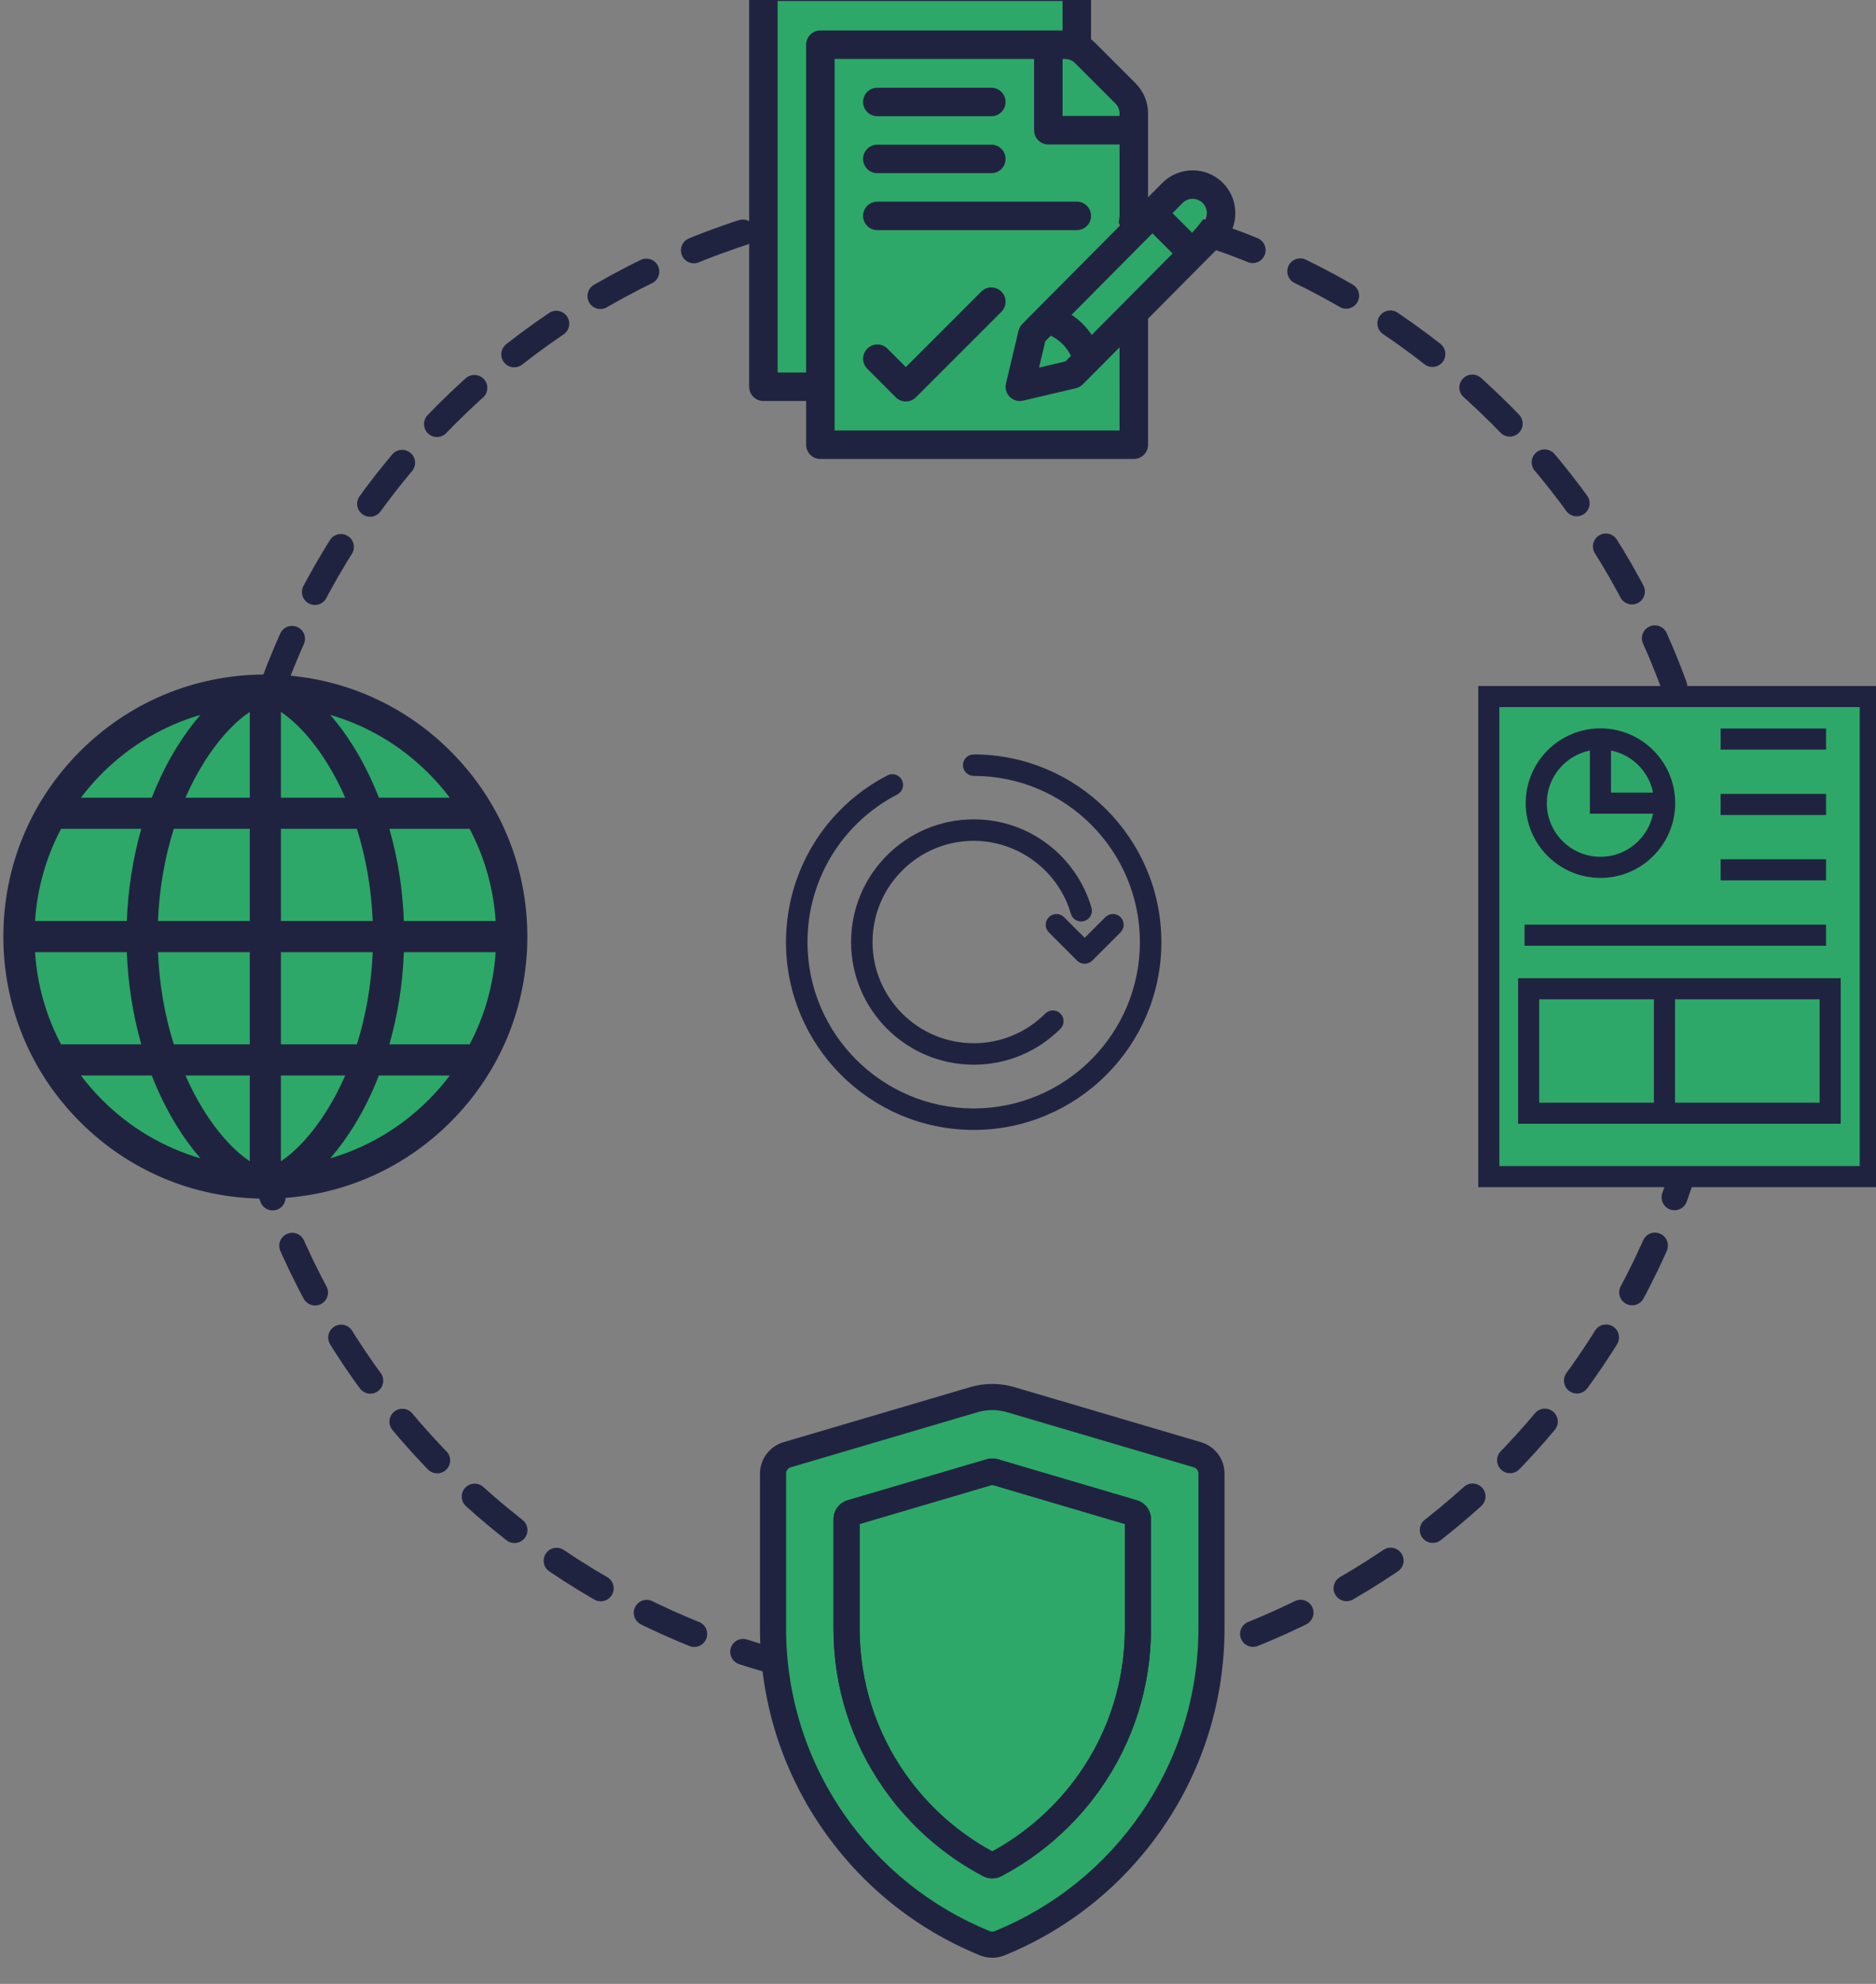 <?xml version="1.0" encoding="UTF-8"?>
<!-- Created with Inkscape (http://www.inkscape.org/) -->
<svg width="102.35mm" height="108.2mm" version="1.1" viewBox="0 0 102.35 108.2" xmlns="http://www.w3.org/2000/svg" xmlns:cc="http://creativecommons.org/ns#" xmlns:dc="http://purl.org/dc/elements/1.1/" xmlns:rdf="http://www.w3.org/1999/02/22-rdf-syntax-ns#">
 <rect x="0" y="0" width="102.35" height="108.2" fill="#808080" stroke="none"/>
 <defs>
  <clipPath id="clipPath4694">
   <path d="m0 8681.9h1280v-8681.9h-1280z"/>
  </clipPath>
  <clipPath id="clipPath2232">
   <path d="m0 8681.9h1280v-8681.9h-1280z"/>
  </clipPath>
 </defs>
 <g transform="translate(24.151 -268.79)">
  <g transform="matrix(.353 0 0 -.353 -27.985 2600.3)">
   <g clip-path="url(#clipPath4694)">
    <g transform="translate(293.83 4234.3)">
     <path d="M 0,0 -5.755,4.18 0,8.359" fill="none" stroke="#fff" stroke-linecap="round" stroke-linejoin="round" stroke-miterlimit="10" stroke-width="2"/>
    </g>
    <g transform="translate(992.38 4234)">
     <path d="M 0,0 5.755,4.18 0,8.359" fill="none" stroke="#fff" stroke-linecap="round" stroke-linejoin="round" stroke-miterlimit="10" stroke-width="2"/>
    </g>
    <g transform="translate(1118.9 4391.2)">
     <path d="m0 0v1.326c0 0.36-0.278 0.638-0.622 0.638s-0.622-0.278-0.622-0.638v-1.097c0-0.671 0.507-1.539 0.507-1.539l1.408-2.652c0.573-1.048 0.524-1.818 0.524-1.818v-1.457c0-0.802-0.655-1.457-1.473-1.457h-0.737c-0.786 0.033-1.408 0.671-1.425 1.457v1.179c0 0.376 0.181 0.557 0.328 0.639 0.098 0.032 0.573 0.245 0.868 0.376v-1.998c0-0.343 0.278-0.622 0.622-0.622s0.622 0.279 0.622 0.639v1.31c0 0.671-0.508 1.555-0.508 1.555l-1.408 2.636c-0.573 1.048-0.524 1.817-0.524 1.817v1.18c0 0.802 0.655 1.522 1.474 1.522h0.737c0.786-0.017 1.424-0.737 1.424-1.522v-0.443c0-0.376-0.18-0.556-0.327-0.638-0.098-0.049-0.557-0.262-0.868-0.393" fill="#fff"/>
    </g>
    <g transform="translate(1126.7 4393.3)">
     <path d="m0 0c-0.065-0.147-0.246-0.311-0.622-0.311h-0.917c-0.164 0-0.278-0.131-0.295-0.278v-10.02h-0.835c-0.278 0-0.327 0.163-0.327 0.245v10.053h-1.654v0.803c0 0.196 0.164 0.36 0.36 0.36h4.683z" fill="#fff"/>
    </g>
    <g transform="translate(1130.6 4383.6)">
     <path d="m0 0c0.344 0 0.622 0.278 0.622 0.638v8.351c0 0.36-0.278 0.638-0.622 0.638h-0.18c-0.344-0.016-0.622-0.294-0.622-0.638v-8.351c0-0.344 0.278-0.621 0.622-0.638zm0.393 10.659c0.786-0.033 1.425-0.672 1.425-1.457v-8.793c-0.017-0.785-0.639-1.408-1.425-1.44h-0.901c-0.802 0-1.457 0.655-1.473 1.44v8.793c0 0.802 0.655 1.457 1.473 1.457z" fill="#fff"/>
    </g>
    <g transform="translate(1138.9 4384)">
     <path d="m0 0c0-0.786-0.622-1.424-1.408-1.457h-0.721c-0.818 0-1.473 0.655-1.473 1.457v8.776c0 0.802 0.655 1.457 1.473 1.457h0.721c0.786-0.017 1.408-0.671 1.408-1.457v-1.752c0-0.377-0.164-0.557-0.311-0.622l-0.851-0.393v2.57c0 0.344-0.279 0.622-0.639 0.622-0.344 0-0.622-0.278-0.622-0.622v-8.367c0-0.359 0.278-0.638 0.622-0.638 0.36 0 0.639 0.279 0.639 0.638v1.54c0 0.376 0.163 0.557 0.311 0.638 0.098 0.049 0.556 0.246 0.851 0.377z" fill="#fff"/>
    </g>
    <g transform="translate(1144.9 4382.6)">
     <path d="m0 0-1.572 5.125v-5.125h-1.162v11.019c0 0.36 0.245 0.426 0.376 0.442h0.786v-4.175l1.441 4.142h1.228l-1.85-5.157 1.981-6.271z" fill="#fff"/>
    </g>
    <g transform="translate(1158 4382.6)">
     <path d="m0 0h-1.097l-0.802 5.812-0.786-5.812h-1.081l-1.424 11.461h0.9c0.279 0 0.344-0.164 0.361-0.246l0.785-6.27 0.574 3.962c0.065 0.671 0.262 0.917 1.015 0.917h0.147l0.769-4.879 0.754 6.287c0.016 0.081 0.098 0.229 0.344 0.229h0.933z" fill="#fff"/>
    </g>
    <g transform="translate(1162.1 4394.1)">
     <path d="m0 0c0.344 0 0.475-0.262 0.475-0.458v-11.003h-0.835c-0.279 0-0.328 0.164-0.344 0.246v11.215z" fill="#fff"/>
    </g>
    <g transform="translate(1167.6 4391.2)">
     <path d="m0 0v1.326c0 0.36-0.278 0.638-0.622 0.638s-0.622-0.278-0.622-0.638v-1.097c0-0.671 0.507-1.539 0.507-1.539l1.408-2.652c0.573-1.048 0.524-1.818 0.524-1.818v-1.457c0-0.802-0.655-1.457-1.473-1.457h-0.737c-0.786 0.033-1.408 0.671-1.425 1.457v1.179c0 0.376 0.181 0.557 0.328 0.639 0.098 0.032 0.573 0.245 0.868 0.376v-1.998c0-0.343 0.278-0.622 0.622-0.622s0.622 0.279 0.622 0.639v1.31c0 0.671-0.507 1.555-0.507 1.555l-1.409 2.636c-0.573 1.048-0.524 1.817-0.524 1.817v1.18c0 0.802 0.655 1.522 1.474 1.522h0.737c0.786-0.017 1.424-0.737 1.424-1.522v-0.443c0-0.376-0.18-0.556-0.327-0.638-0.098-0.049-0.557-0.262-0.868-0.393" fill="#fff"/>
    </g>
    <g transform="translate(1174.7 4383.8)">
     <path d="m0 0c-0.131-0.295-0.327-0.753-0.376-0.852-0.082-0.147-0.263-0.311-0.639-0.311h-2.62v11.134c0.016 0.18 0.164 0.327 0.36 0.327h3.062l-0.393-0.851c-0.065-0.147-0.245-0.327-0.622-0.327h-0.95c-0.163 0-0.278-0.115-0.278-0.279v-3.405h1.768c-0.131-0.295-0.327-0.769-0.376-0.868-0.082-0.148-0.246-0.311-0.622-0.311h-0.492c-0.147 0-0.278-0.131-0.278-0.278v-3.979z" fill="#fff"/>
    </g>
    <g transform="translate(1150 4396.8)">
     <path d="m0 0s0.918 0.097 0.918-1.16v-15.752h-1.208c-0.29 0-0.532 0.242-0.532 0.532v14.278c0 0.193-0.048 0.362-0.313 0.411-0.339 0.072-0.532 0.266-0.604 0.435-0.073 0.145-0.194 0.821-0.387 1.256z" fill="#fff"/>
    </g>
    <g transform="translate(405.1 8643.1)">
     <path d="m0 0h1.1l1.473-5.401 1.431 5.401h1.077l-2.034-6.963h-0.892c-0.52 1.584-1.055 3.413-1.605 5.488-0.55-2.075-1.086-3.904-1.607-5.488h-0.89l-2.035 6.963h1.078l1.429-5.401z" fill="#004f53"/>
    </g>
    <g transform="translate(413.17 8636.1)">
     <path d="m0 0h-1.012v6.963h1.012v-2.926h3.355v2.926h1.023v-6.963h-1.023v3.189h-3.355z" fill="#004f53"/>
    </g>
    <g transform="translate(419.52 8643.1)">
     <path d="m0 0h1.089l1.782-3.388 1.771 3.388h1.089l-2.354-4.225v-2.738h-1.012v2.738z" fill="#004f53"/>
    </g>
    <g transform="translate(431.81 8639.3)">
     <path d="m0 0c-0.154-0.125-0.285-0.305-0.391-0.539-0.106-0.235-0.16-0.455-0.16-0.66 0-0.374 0.107-0.675 0.32-0.903 0.212-0.227 0.491-0.34 0.835-0.34 0.448 0 0.792 0.157 1.035 0.472zm2.243 0.418h0.99v-0.43c0-0.836-0.154-1.488-0.462-1.958l1.1-1.231h-1.133l-0.483 0.527c-0.411-0.439-0.98-0.659-1.705-0.659-0.683 0-1.225 0.216-1.628 0.648-0.338 0.36-0.506 0.796-0.506 1.31 0 0.374 0.099 0.74 0.297 1.1 0.197 0.359 0.458 0.645 0.78 0.858l-0.132 0.143c-0.506 0.557-0.758 1.074-0.758 1.55 0 0.485 0.163 0.873 0.489 1.166s0.758 0.441 1.293 0.441c0.498 0 1.026-0.192 1.584-0.572l-0.43-0.605c-0.381 0.205-0.769 0.308-1.165 0.308-0.565 0-0.848-0.236-0.848-0.704 0-0.345 0.232-0.789 0.694-1.331l1.881-2.189c0.094 0.19 0.142 0.531 0.142 1.023z" fill="#004f53"/>
    </g>
    <g transform="translate(441.95 8636.1)">
     <path d="m0 0h-1.012v6.963h1.012v-2.926h3.355v2.926h1.023v-6.963h-1.023v3.189h-3.355z" fill="#004f53"/>
    </g>
    <g transform="translate(451.73 8636.9)">
     <path d="m0 0c0.683 0 1.195 0.282 1.54 0.847 0.286 0.469 0.43 1.085 0.43 1.847 0 0.888-0.188 1.581-0.562 2.079-0.345 0.462-0.813 0.694-1.408 0.694-0.675 0-1.187-0.297-1.54-0.891-0.285-0.484-0.429-1.111-0.429-1.882 0-0.88 0.188-1.557 0.562-2.034 0.344-0.44 0.813-0.66 1.407-0.66m0-0.88c-1.033 0-1.829 0.406-2.387 1.221-0.44 0.645-0.66 1.43-0.66 2.353 0 1.086 0.29 1.973 0.869 2.662 0.55 0.661 1.277 0.991 2.178 0.991 1.027 0 1.822-0.422 2.388-1.265 0.439-0.66 0.659-1.456 0.659-2.388 0-1.077-0.289-1.95-0.868-2.617-0.551-0.639-1.277-0.957-2.179-0.957" fill="#004f53"/>
    </g>
    <g transform="translate(460.24 8643.1)">
     <path d="m0 0h1.1l1.473-5.401 1.431 5.401h1.077l-2.034-6.963h-0.892c-0.52 1.584-1.055 3.413-1.605 5.488-0.55-2.075-1.086-3.904-1.607-5.488h-0.89l-2.035 6.963h1.078l1.429-5.401z" fill="#004f53"/>
    </g>
    <g transform="translate(470.89 8636.6)">
     <path d="m0 0c0 0.153 0.057 0.287 0.17 0.401 0.114 0.114 0.248 0.17 0.402 0.17 0.176 0 0.324-0.054 0.446-0.165 0.121-0.109 0.181-0.245 0.181-0.406 0-0.418-0.209-0.627-0.627-0.627-0.169 0-0.306 0.059-0.413 0.176-0.106 0.117-0.159 0.267-0.159 0.451m1.045 1.045h-0.946v1.045c0 0.301 0.042 0.526 0.127 0.677 0.084 0.149 0.28 0.345 0.587 0.587 0.602 0.485 0.903 0.972 0.903 1.463 0 0.301-0.096 0.541-0.286 0.721-0.191 0.18-0.448 0.27-0.77 0.27-0.308 0-0.66-0.118-1.056-0.352l-0.341 0.55c0.535 0.395 1.096 0.594 1.682 0.594 0.507 0 0.919-0.159 1.239-0.473 0.318-0.315 0.478-0.723 0.478-1.222 0-0.711-0.286-1.304-0.858-1.781-0.022-0.016-0.055-0.041-0.099-0.077l-0.066-0.067c-0.264-0.212-0.429-0.377-0.495-0.495-0.066-0.117-0.099-0.307-0.099-0.571z" fill="#004f53"/>
    </g>
    <g transform="translate(520.74 8642.3)">
     <path d="m0 0v-2.574c0.295-0.052 0.568-0.077 0.826-0.077 0.924 0 1.385 0.468 1.385 1.408 0 0.88-0.465 1.319-1.397 1.319-0.337 0-0.609-0.025-0.814-0.076m-1.021-6.204v6.952c0.644 0.095 1.238 0.143 1.781 0.143 1.687 0 2.529-0.711 2.529-2.134 0-0.924-0.381-1.577-1.143-1.958l1.385-3.003h-1.033l-1.254 2.75c-0.096-0.015-0.234-0.023-0.418-0.023-0.258 0-0.531 0.026-0.826 0.078v-2.805z" fill="#004f53"/>
    </g>
    <g transform="translate(528.97 8636.9)">
     <path d="m0 0c0.682 0 1.195 0.282 1.539 0.847 0.287 0.469 0.43 1.085 0.43 1.847 0 0.888-0.188 1.581-0.561 2.079-0.346 0.462-0.814 0.694-1.408 0.694-0.676 0-1.187-0.297-1.541-0.891-0.285-0.484-0.428-1.111-0.428-1.882 0-0.88 0.188-1.557 0.561-2.034 0.344-0.44 0.814-0.66 1.408-0.66m0-0.88c-1.033 0-1.83 0.406-2.387 1.221-0.441 0.645-0.66 1.43-0.66 2.353 0 1.086 0.289 1.973 0.869 2.662 0.549 0.661 1.276 0.991 2.178 0.991 1.027 0 1.822-0.422 2.387-1.265 0.439-0.66 0.66-1.456 0.66-2.388 0-1.077-0.289-1.95-0.869-2.617-0.551-0.639-1.276-0.957-2.178-0.957" fill="#004f53"/>
    </g>
    <g transform="translate(536.39 8641.8)">
     <path d="m0 0-1.133-3.311h2.266zm-0.484 1.232h0.968l2.52-6.962h-1.045l-0.529 1.572h-2.848l-0.539-1.572h-1.045z" fill="#004f53"/>
    </g>
    <g transform="translate(542.39 8636.9)">
     <path d="m0 0c0.234-0.052 0.498-0.077 0.791-0.077 0.83 0 1.457 0.264 1.881 0.792 0.389 0.484 0.584 1.162 0.584 2.035 0 0.938-0.272 1.657-0.815 2.156-0.439 0.41-1 0.615-1.681 0.615-0.301 0-0.555-0.025-0.76-0.076zm-1.023 6.193c0.55 0.095 1.132 0.143 1.75 0.143 1.209 0 2.136-0.363 2.783-1.089 0.549-0.616 0.824-1.434 0.824-2.453 0-1.239-0.346-2.182-1.033-2.827-0.61-0.572-1.446-0.858-2.51-0.858-0.66 0-1.264 0.048-1.814 0.143z" fill="#004f53"/>
    </g>
    <g transform="translate(550.09 8641.8)">
     <path d="m0 0v-5.73h-1.012v6.962h1.299c0.565-1.173 1.158-2.779 1.781-4.818 0.139-0.454 0.246-0.803 0.319-1.045 0.066 0.213 0.14 0.447 0.22 0.704 0.69 2.2 1.321 3.92 1.893 5.159h1.309v-6.962h-1.024v5.752c-0.285-1.019-0.945-2.937-1.98-5.752h-0.813c-0.33 0.769-0.707 1.765-1.129 2.986s-0.709 2.136-0.863 2.744" fill="#004f53"/>
    </g>
    <g transform="translate(560.88 8641.8)">
     <path d="m0 0-1.133-3.311h2.266zm-0.484 1.232h0.968l2.52-6.962h-1.045l-0.529 1.572h-2.848l-0.539-1.572h-1.045z" fill="#004f53"/>
    </g>
    <g transform="translate(566.89 8642.3)">
     <path d="m0 0v-2.574c0.295-0.052 0.598-0.077 0.914-0.077 0.865 0 1.297 0.468 1.297 1.408 0 0.88-0.465 1.319-1.397 1.319-0.337 0-0.609-0.025-0.814-0.076m-1.021-6.204v6.952c0.644 0.095 1.238 0.143 1.781 0.143 1.687 0 2.529-0.711 2.529-2.134 0-0.771-0.256-1.354-0.769-1.749-0.418-0.323-0.954-0.485-1.606-0.485-0.316 0-0.619 0.026-0.914 0.078v-2.805z" fill="#004f53"/>
    </g>
    <g transform="translate(640.64 8642.2)">
     <path d="m0 0h-2.09v0.847h5.367v-0.847h-2.254v-6.116h-1.023z" fill="#004f53"/>
    </g>
    <g transform="translate(645.92 8643.1)">
     <path d="m0 0h4.246v-0.847h-3.225v-2.079h2.708v-0.847h-2.708v-2.343h3.368v-0.847h-4.389z" fill="#004f53"/>
    </g>
    <g transform="translate(654.78 8641.8)">
     <path d="m0 0-1.133-3.311h2.266zm-0.484 1.232h0.968l2.518-6.962h-1.045l-0.527 1.572h-2.85l-0.539-1.572h-1.045z" fill="#004f53"/>
    </g>
    <g transform="translate(660.78 8641.8)">
     <path d="m0 0v-5.73h-1.012v6.962h1.299c0.565-1.173 1.158-2.779 1.781-4.818 0.139-0.454 0.246-0.803 0.319-1.045 0.066 0.213 0.14 0.447 0.22 0.704 0.69 2.2 1.321 3.92 1.893 5.159h1.309v-6.962h-1.024v5.752c-0.285-1.019-0.945-2.937-1.98-5.752h-0.813c-0.33 0.769-0.707 1.765-1.129 2.986s-0.709 2.136-0.863 2.744" fill="#004f53"/>
    </g>
    <g transform="translate(315.01 8641.8)">
     <path d="m0 0-1.133-3.311h2.266zm-0.484 1.232h0.968l2.52-6.962h-1.045l-0.529 1.572h-2.848l-0.539-1.572h-1.045z" fill="#004f53"/>
    </g>
    <g transform="translate(321.02 8639.4)">
     <path d="m0 0v-2.508c0.258-0.052 0.584-0.077 0.98-0.077 0.946 0 1.418 0.399 1.418 1.199 0 0.44-0.121 0.782-0.363 1.023-0.242 0.242-0.582 0.363-1.021 0.363zm0 2.938v-2.102h1.035c0.367 0 0.658 0.086 0.875 0.259 0.215 0.172 0.324 0.405 0.324 0.698 0 0.814-0.466 1.221-1.398 1.221-0.336 0-0.615-0.026-0.836-0.076m-1.021-6.194v6.942c0.63 0.094 1.253 0.142 1.869 0.142 0.873 0 1.513-0.205 1.925-0.616 0.331-0.33 0.495-0.767 0.495-1.309 0-0.359-0.123-0.678-0.37-0.957-0.244-0.279-0.546-0.444-0.906-0.495v-0.011c0.455-0.066 0.815-0.262 1.084-0.588 0.268-0.327 0.401-0.743 0.401-1.248 0-0.661-0.268-1.17-0.803-1.53-0.463-0.315-1.07-0.472-1.826-0.472-0.674 0-1.299 0.047-1.869 0.142" fill="#004f53"/>
    </g>
    <g transform="translate(329.46 8636.9)">
     <path d="m0 0c0.682 0 1.195 0.282 1.539 0.847 0.287 0.469 0.43 1.085 0.43 1.847 0 0.888-0.188 1.581-0.561 2.079-0.346 0.462-0.814 0.694-1.408 0.694-0.676 0-1.187-0.297-1.541-0.891-0.285-0.484-0.428-1.111-0.428-1.882 0-0.88 0.188-1.557 0.561-2.034 0.344-0.44 0.814-0.66 1.408-0.66m0-0.88c-1.033 0-1.83 0.406-2.387 1.221-0.441 0.645-0.66 1.43-0.66 2.353 0 1.086 0.289 1.973 0.869 2.662 0.549 0.661 1.276 0.991 2.178 0.991 1.027 0 1.822-0.422 2.387-1.265 0.439-0.66 0.66-1.456 0.66-2.388 0-1.077-0.289-1.95-0.869-2.617-0.551-0.639-1.276-0.957-2.178-0.957" fill="#004f53"/>
    </g>
    <g transform="translate(339.97 8639)">
     <path d="m0 0c0-2.031-0.85-3.047-2.551-3.047s-2.553 1.016-2.553 3.047v4.048h1.036v-4.279c0-1.291 0.505-1.936 1.517-1.936s1.518 0.645 1.518 1.936v4.279h1.033z" fill="#004f53"/>
    </g>
    <g transform="translate(344.14 8642.2)">
     <path d="m0 0h-2.09v0.847h5.367v-0.847h-2.256v-6.116h-1.021z" fill="#004f53"/>
    </g>
    <g transform="translate(1055 8636.8)">
     <path d="m0 0c-0.616-0.535-1.287-0.803-2.014-0.803-1.055 0-1.873 0.407-2.452 1.221-0.455 0.645-0.682 1.419-0.682 2.321 0 1.027 0.282 1.904 0.847 2.629 0.557 0.704 1.265 1.057 2.122 1.057 0.763 0 1.46-0.254 2.091-0.76l-0.407-0.615c-0.499 0.329-0.994 0.494-1.485 0.494-0.667 0-1.192-0.274-1.574-0.824-0.344-0.499-0.516-1.159-0.516-1.981 0-0.813 0.216-1.467 0.649-1.958 0.396-0.455 0.909-0.681 1.54-0.681 0.477 0 0.968 0.171 1.474 0.516z" fill="#004f53"/>
    </g>
    <g transform="translate(1060 8636.9)">
     <path d="m0 0c0.683 0 1.195 0.282 1.54 0.848 0.286 0.468 0.43 1.085 0.43 1.847 0 0.887-0.188 1.58-0.562 2.079-0.345 0.462-0.813 0.693-1.408 0.693-0.675 0-1.187-0.297-1.54-0.891-0.285-0.484-0.429-1.111-0.429-1.881 0-0.88 0.188-1.558 0.562-2.035 0.344-0.44 0.813-0.66 1.407-0.66m0-0.88c-1.033 0-1.829 0.407-2.387 1.221-0.44 0.645-0.66 1.43-0.66 2.354 0 1.085 0.29 1.973 0.869 2.662 0.55 0.661 1.277 0.991 2.178 0.991 1.027 0 1.822-0.422 2.388-1.266 0.439-0.66 0.659-1.456 0.659-2.387 0-1.078-0.289-1.951-0.868-2.618-0.551-0.638-1.277-0.957-2.179-0.957" fill="#004f53"/>
    </g>
    <g transform="translate(1066.4 8641.8)">
     <path d="m0 0v-5.731h-1.012v6.962h1.298c0.565-1.172 1.158-2.779 1.782-4.817 0.139-0.455 0.245-0.804 0.319-1.045 0.066 0.212 0.139 0.447 0.22 0.704 0.689 2.199 1.32 3.919 1.892 5.158h1.309v-6.962h-1.023v5.752c-0.286-1.019-0.946-2.936-1.98-5.752h-0.814c-0.33 0.77-0.706 1.765-1.128 2.986-0.422 1.222-0.709 2.136-0.863 2.745" fill="#004f53"/>
    </g>
    <g transform="translate(1076 8641.8)">
     <path d="m0 0v-5.731h-1.012v6.962h1.298c0.565-1.172 1.158-2.779 1.782-4.817 0.139-0.455 0.245-0.804 0.319-1.045 0.066 0.212 0.139 0.447 0.22 0.704 0.689 2.199 1.32 3.919 1.892 5.158h1.309v-6.962h-1.023v5.752c-0.286-1.019-0.946-2.936-1.98-5.752h-0.814c-0.33 0.77-0.706 1.765-1.128 2.986-0.422 1.222-0.709 2.136-0.863 2.745" fill="#004f53"/>
    </g>
    <g transform="translate(1089.7 8639)">
     <path d="m0 0c0-2.031-0.851-3.047-2.552-3.047s-2.552 1.016-2.552 3.047v4.048h1.035v-4.278c0-1.291 0.506-1.937 1.517-1.937 1.012 0 1.518 0.646 1.518 1.937v4.278h1.034z" fill="#004f53"/>
    </g>
    <g transform="translate(1093.5 8641.4)">
     <path d="m0 0v-5.27h-1.012v6.963h0.891c1.467-2.126 2.643-3.922 3.531-5.389v5.389h1.023v-6.963h-0.912c-0.749 1.035-1.922 2.791-3.521 5.27" fill="#004f53"/>
    </g>
    <path d="m1101.8 8636.1h-1.012v6.963h1.012z" fill="#004f53"/>
    <g transform="translate(1106 8642.2)">
     <path d="m0 0h-2.09v0.847h5.367v-0.847h-2.255v-6.116h-1.022z" fill="#004f53"/>
    </g>
    <g transform="translate(1110.5 8643.1)">
     <path d="m0 0h1.089l1.782-3.388 1.771 3.388h1.089l-2.354-4.224v-2.739h-1.012v2.739z" fill="#004f53"/>
    </g>
    <g transform="translate(750.83 8636.1)">
     <path d="m0 0v6.963h4.246v-0.847h-3.224v-2.091h2.707v-0.846h-2.707v-3.179z" fill="#004f53"/>
    </g>
    <g transform="translate(759.12 8641.8)">
     <path d="m0 0-1.133-3.311h2.266zm-0.484 1.232h0.968l2.519-6.962h-1.045l-0.528 1.572h-2.849l-0.539-1.572h-1.045z" fill="#004f53"/>
    </g>
    <g transform="translate(764.52 8639.5)">
     <path d="m0 0c0-0.88 0.187-1.559 0.562-2.035 0.343-0.433 0.813-0.649 1.407-0.649 0.682 0 1.195 0.279 1.54 0.836 0.286 0.469 0.429 1.085 0.429 1.848 0 0.888-0.187 1.584-0.561 2.09-0.345 0.462-0.814 0.693-1.408 0.693-0.675 0-1.188-0.297-1.54-0.89-0.285-0.493-0.429-1.122-0.429-1.893m2.651-3.487c-0.242-0.051-0.469-0.076-0.682-0.076-1.033 0-1.829 0.402-2.387 1.209-0.44 0.645-0.66 1.43-0.66 2.354 0 1.101 0.293 1.995 0.88 2.685 0.557 0.652 1.28 0.978 2.167 0.978 1.027 0 1.822-0.422 2.387-1.265 0.44-0.668 0.66-1.466 0.66-2.398 0-0.704-0.134-1.336-0.402-1.897-0.267-0.561-0.635-0.985-1.105-1.271l1.364-1.441h-1.187z" fill="#004f53"/>
    </g>
    <g transform="translate(848.24 8641)">
     <path d="m0 0-1.133-3.311h2.266zm-0.484 1.232h0.968l2.52-6.962h-1.045l-0.529 1.572h-2.848l-0.539-1.572h-1.045z" fill="#004f53"/>
    </g>
    <path d="m854.24 8635.3h-1.012v6.963h1.012z" fill="#004f53"/>
    <g transform="translate(858.06 8641.5)">
     <path d="m0 0v-2.574c0.293-0.052 0.568-0.077 0.824-0.077 0.924 0 1.387 0.468 1.387 1.408 0 0.88-0.467 1.319-1.397 1.319-0.337 0-0.609-0.025-0.814-0.076m-1.023-6.204v6.952c0.644 0.095 1.24 0.143 1.783 0.143 1.685 0 2.529-0.711 2.529-2.134 0-0.924-0.381-1.577-1.144-1.958l1.386-3.003h-1.035l-1.254 2.75c-0.096-0.015-0.234-0.023-0.418-0.023-0.256 0-0.531 0.026-0.824 0.078v-2.805z" fill="#004f53"/>
    </g>
    <g transform="translate(864.7 8636)">
     <path d="m0 0c0.236-0.052 0.5-0.077 0.793-0.077 0.828 0 1.455 0.264 1.881 0.792 0.389 0.484 0.582 1.162 0.582 2.035 0 0.938-0.27 1.657-0.813 2.156-0.441 0.41-1.002 0.615-1.683 0.615-0.301 0-0.555-0.025-0.76-0.076zm-1.021 6.193c0.548 0.095 1.132 0.143 1.748 0.143 1.21 0 2.138-0.363 2.783-1.089 0.551-0.616 0.824-1.434 0.824-2.453 0-1.239-0.344-2.182-1.033-2.827-0.61-0.572-1.446-0.858-2.508-0.858-0.66 0-1.266 0.048-1.814 0.143z" fill="#004f53"/>
    </g>
    <g transform="translate(872.41 8641.5)">
     <path d="m0 0v-2.574c0.295-0.052 0.568-0.077 0.826-0.077 0.924 0 1.385 0.468 1.385 1.408 0 0.88-0.465 1.319-1.397 1.319-0.337 0-0.609-0.025-0.814-0.076m-1.021-6.204v6.952c0.644 0.095 1.238 0.143 1.781 0.143 1.687 0 2.529-0.711 2.529-2.134 0-0.924-0.381-1.577-1.143-1.958l1.385-3.003h-1.033l-1.254 2.75c-0.096-0.015-0.234-0.023-0.418-0.023-0.258 0-0.531 0.026-0.826 0.078v-2.805z" fill="#004f53"/>
    </g>
    <g transform="translate(880.64 8636)">
     <path d="m0 0c0.684 0 1.195 0.282 1.541 0.847 0.285 0.469 0.43 1.085 0.43 1.847 0 0.888-0.188 1.581-0.563 2.079-0.344 0.462-0.812 0.694-1.408 0.694-0.674 0-1.187-0.297-1.539-0.891-0.285-0.484-0.43-1.111-0.43-1.882 0-0.88 0.188-1.557 0.563-2.034 0.344-0.44 0.812-0.66 1.406-0.66m0-0.88c-1.033 0-1.828 0.406-2.387 1.221-0.439 0.645-0.66 1.43-0.66 2.353 0 1.086 0.291 1.973 0.869 2.662 0.551 0.661 1.278 0.991 2.178 0.991 1.027 0 1.822-0.422 2.389-1.265 0.439-0.66 0.658-1.456 0.658-2.388 0-1.077-0.289-1.95-0.867-2.617-0.551-0.639-1.278-0.957-2.18-0.957" fill="#004f53"/>
    </g>
    <g transform="translate(887.07 8641.5)">
     <path d="m0 0v-2.574c0.293-0.052 0.598-0.077 0.912-0.077 0.865 0 1.299 0.468 1.299 1.408 0 0.88-0.467 1.319-1.397 1.319-0.337 0-0.609-0.025-0.814-0.076m-1.023-6.204v6.952c0.644 0.095 1.24 0.143 1.783 0.143 1.685 0 2.529-0.711 2.529-2.134 0-0.771-0.258-1.354-0.769-1.749-0.418-0.323-0.956-0.485-1.608-0.485-0.314 0-0.619 0.026-0.912 0.078v-2.805z" fill="#004f53"/>
    </g>
    <g transform="translate(956.96 8641.4)">
     <path d="m0 0h-2.09v0.847h5.367v-0.847h-2.255v-6.116h-1.022z" fill="#004f53"/>
    </g>
    <g transform="translate(964.72 8636)">
     <path d="m0 0c0.683 0 1.195 0.282 1.54 0.847 0.286 0.469 0.43 1.085 0.43 1.847 0 0.888-0.188 1.581-0.562 2.079-0.345 0.462-0.813 0.694-1.408 0.694-0.675 0-1.187-0.297-1.54-0.891-0.285-0.484-0.429-1.111-0.429-1.882 0-0.88 0.188-1.557 0.562-2.034 0.344-0.44 0.813-0.66 1.407-0.66m0-0.88c-1.033 0-1.829 0.406-2.387 1.221-0.44 0.645-0.66 1.43-0.66 2.353 0 1.086 0.29 1.973 0.869 2.662 0.55 0.661 1.277 0.991 2.178 0.991 1.027 0 1.822-0.422 2.388-1.265 0.439-0.66 0.659-1.456 0.659-2.388 0-1.077-0.289-1.95-0.868-2.617-0.551-0.639-1.277-0.957-2.179-0.957" fill="#004f53"/>
    </g>
    <g transform="translate(971.11 8638.7)">
     <path d="m0 0v-3.388h-0.99v6.963h0.99v-3.003h0.011l2.409 3.003h1.242l-2.683-3.278 2.925-3.685h-1.331l-2.562 3.388z" fill="#004f53"/>
    </g>
    <g transform="translate(976.9 8642.3)">
     <path d="m0 0h4.246v-0.847h-3.224v-2.079h2.707v-0.847h-2.707v-2.343h3.367v-0.847h-4.389z" fill="#004f53"/>
    </g>
    <g transform="translate(984.61 8640.6)">
     <path d="m0 0v-5.269h-1.012v6.963h0.891c1.467-2.127 2.643-3.923 3.531-5.39v5.39h1.023v-6.963h-0.912c-0.749 1.035-1.922 2.79-3.521 5.269" fill="#004f53"/>
    </g>
    <g transform="translate(995.28 8641.1)">
     <path d="m0 0c-0.499 0.249-1.001 0.374-1.507 0.374-0.359 0-0.652-0.082-0.88-0.247-0.227-0.165-0.341-0.376-0.341-0.633 0-0.462 0.304-0.806 0.914-1.034 0.909-0.337 1.553-0.691 1.935-1.062 0.381-0.37 0.572-0.826 0.572-1.369 0-0.66-0.253-1.176-0.758-1.55-0.412-0.309-0.921-0.462-1.53-0.462-0.726 0-1.481 0.249-2.266 0.748l0.44 0.627c0.491-0.301 1.064-0.452 1.716-0.452 0.894 0 1.342 0.377 1.342 1.133 0 0.587-0.377 1.008-1.133 1.265-0.792 0.271-1.365 0.572-1.722 0.902-0.355 0.33-0.533 0.73-0.533 1.199 0 0.557 0.217 1.004 0.649 1.342 0.396 0.308 0.916 0.462 1.562 0.462 0.727 0 1.386-0.205 1.98-0.616z" fill="#004f53"/>
    </g>
   </g>
  </g>
  <g transform="matrix(.353 0 0 -.353 -312.26 2610.4)">
   <g clip-path="url(#clipPath2232)">
    <g transform="translate(966.66 6516.4)">
     <path d="m0 0c-0.641 0-1.161-0.519-1.161-1.16s0.52-1.161 1.161-1.161c14.44 0 26.188-11.747 26.188-26.188 0-14.44-11.748-26.188-26.188-26.188-14.441 0-26.188 11.747-26.188 26.188 0 9.825 5.423 18.74 14.151 23.265 0.57 0.295 0.792 0.996 0.497 1.564-0.295 0.57-0.995 0.791-1.564 0.496-9.503-4.926-15.405-14.63-15.405-25.325 0-15.72 12.789-28.509 28.509-28.509s28.509 12.789 28.509 28.509-12.789 28.509-28.509 28.509" fill="#202340"/>
    </g>
    <g transform="translate(966.66 6516.4)">
     <path d="m0 0c-0.641 0-1.161-0.519-1.161-1.16s0.52-1.161 1.161-1.161c14.44 0 26.188-11.747 26.188-26.188 0-14.44-11.748-26.188-26.188-26.188-14.441 0-26.188 11.747-26.188 26.188 0 9.825 5.423 18.74 14.151 23.265 0.57 0.295 0.792 0.996 0.497 1.564-0.295 0.57-0.995 0.791-1.564 0.496-9.503-4.926-15.405-14.63-15.405-25.325 0-15.72 12.789-28.509 28.509-28.509s28.509 12.789 28.509 28.509-12.789 28.509-28.509 28.509z" fill="none" stroke="#202340"/>
    </g>
    <g transform="translate(977.84 6502.6)">
     <path d="m0 0c-3.235 2.464-7.1 3.768-11.176 3.768-10.177 0-18.455-8.279-18.455-18.456 0-10.176 8.278-18.454 18.455-18.454 4.929 0 9.563 1.92 13.049 5.405 0.453 0.453 0.453 1.188 0 1.641s-1.188 0.453-1.641 0c-3.047-3.047-7.099-4.725-11.408-4.725-8.897 0-16.135 7.237-16.135 16.133 0 8.897 7.238 16.134 16.135 16.134 7.134 0 13.506-4.779 15.495-11.623 0.178-0.615 0.822-0.969 1.438-0.79 0.615 0.179 0.969 0.822 0.79 1.438-1.092 3.759-3.418 7.144-6.547 9.529" fill="#202340"/>
    </g>
    <g transform="translate(977.84 6502.6)">
     <path d="m0 0c-3.235 2.464-7.1 3.768-11.176 3.768-10.177 0-18.455-8.279-18.455-18.456 0-10.176 8.278-18.454 18.455-18.454 4.929 0 9.563 1.92 13.049 5.405 0.453 0.453 0.453 1.188 0 1.641s-1.188 0.453-1.641 0c-3.047-3.047-7.099-4.725-11.408-4.725-8.897 0-16.135 7.237-16.135 16.133 0 8.897 7.238 16.134 16.135 16.134 7.134 0 13.506-4.779 15.495-11.623 0.178-0.615 0.822-0.969 1.438-0.79 0.615 0.179 0.969 0.822 0.79 1.438-1.092 3.759-3.418 7.144-6.547 9.529z" fill="none" stroke="#202340"/>
    </g>
    <g transform="translate(980.27 6491.4)">
     <path d="m0 0c-0.453 0.453-1.188 0.453-1.641 0s-0.453-1.188 0-1.641l4.365-4.364c0.217-0.219 0.512-0.34 0.82-0.34s0.603 0.121 0.82 0.34l4.366 4.364c0.453 0.453 0.453 1.188 0 1.641-0.454 0.453-1.188 0.453-1.641 0l-3.545-3.543z" fill="#202340"/>
    </g>
    <g transform="translate(980.27 6491.4)">
     <path d="m0 0c-0.453 0.453-1.188 0.453-1.641 0s-0.453-1.188 0-1.641l4.365-4.364c0.217-0.219 0.512-0.34 0.82-0.34s0.603 0.121 0.82 0.34l4.366 4.364c0.453 0.453 0.453 1.188 0 1.641-0.454 0.453-1.188 0.453-1.641 0l-3.545-3.543z" fill="none" stroke="#202340"/>
    </g>
    <g transform="translate(1081.9 6487.9)">
     <path d="m0 0c0-63.656-51.603-115.26-115.26-115.26s-115.26 51.603-115.26 115.26c0 63.655 51.603 115.26 115.26 115.26s115.26-51.604 115.26-115.26z" fill="none" stroke="#202340" stroke-dasharray="8.047, 8.047" stroke-linecap="round" stroke-linejoin="round" stroke-width="4"/>
    </g>
    <g transform="translate(894.94 6487.7)">
     <path d="m0 0c0-20.924-16.963-37.887-37.888-37.887-20.924 0-37.887 16.963-37.887 37.887 0 20.925 16.963 37.888 37.887 37.888 20.925 0 37.888-16.963 37.888-37.888" fill="#2da868"/>
    </g>
    <g transform="translate(867.22 6454.5)">
     <path d="m0 0c1.281 1.474 2.526 3.17 3.685 5.049 1.478 2.397 2.757 4.995 3.829 7.743h10.957c-0.997-1.319-2.09-2.579-3.279-3.769-4.302-4.301-9.51-7.367-15.192-9.023m-38.545 12.792h10.957c1.072-2.748 2.351-5.345 3.829-7.742 1.159-1.88 2.404-3.575 3.685-5.05-5.682 1.656-10.89 4.722-15.192 9.023-1.189 1.19-2.282 2.45-3.279 3.769m18.471 55.712c-1.281-1.474-2.526-3.17-3.685-5.049-1.478-2.397-2.757-4.996-3.829-7.742h-10.957c0.997 1.318 2.09 2.579 3.279 3.767 4.302 4.302 9.51 7.368 15.192 9.024m38.545-12.791h-10.957c-1.072 2.746-2.351 5.345-3.829 7.742-1.159 1.879-2.404 3.575-3.685 5.049 5.682-1.656 10.89-4.722 15.192-9.024 1.189-1.188 2.282-2.449 3.279-3.767m-7.096-23.868h14.185c-0.333-5.033-1.708-9.864-4.022-14.24h-12.404c1.29 4.514 2.053 9.323 2.241 14.24m-19.005-14.24v14.24h14.188c-0.205-4.957-1.039-9.78-2.446-14.24zm0-18.063v13.25h9.939c-0.803-1.832-1.711-3.577-2.722-5.216-2.519-4.086-5.212-6.722-7.217-8.034m-4.814 13.25v-13.25c-2.005 1.312-4.698 3.948-7.217 8.034-1.011 1.639-1.919 3.384-2.722 5.216zm-14.189 19.053h14.189v-14.24h-11.742c-1.407 4.46-2.241 9.283-2.447 14.24m-4.817 4.814h-14.184c0.333 5.033 1.708 9.863 4.022 14.24h12.403c-1.289-4.514-2.052-9.323-2.241-14.24m19.006 14.24v-14.24h-14.189c0.205 4.958 1.04 9.78 2.447 14.24zm0 18.063v-13.249h-9.939c0.803 1.831 1.711 3.577 2.722 5.215 2.519 4.086 5.212 6.722 7.217 8.034m4.814-13.249v13.249c2.005-1.312 4.698-3.948 7.217-8.034 1.011-1.638 1.919-3.384 2.722-5.215zm14.188-19.054h-14.188v14.24h11.742c1.407-4.46 2.241-9.282 2.446-14.24m19.002 0h-14.185c-0.188 4.917-0.951 9.726-2.241 14.24h12.404c2.314-4.377 3.689-9.207 4.022-14.24m-71.194-4.814h14.184c0.189-4.917 0.952-9.726 2.241-14.24h-12.403c-2.314 4.376-3.689 9.207-4.022 14.24m76.089 2.407c0 10.816-4.212 20.984-11.86 28.632-7.518 7.519-17.473 11.714-28.084 11.854-0.185 0.017-0.368 0.029-0.548 0.029s-0.364-0.012-0.548-0.029c-10.611-0.14-20.566-4.335-28.085-11.853-7.648-7.649-11.859-17.817-11.859-28.633 0-10.815 4.211-20.984 11.86-28.632 7.518-7.519 17.473-11.714 28.084-11.853 0.185-0.017 0.368-0.029 0.548-0.029s0.363 0.012 0.548 0.029c10.611 0.139 20.566 4.334 28.085 11.853 7.647 7.648 11.859 17.816 11.859 28.632" fill="#202340"/>
    </g>
    <path d="m1106.2 6450.4h-59.946v76.547h59.946z" fill="#2da868"/>
    <path d="m1103.6 6453.3h-55.696v70.911h55.696zm-58.956-3.261h62.217v77.431h-62.217z" fill="#202340"/>
    <g transform="translate(1061.9 6517.5)">
     <path d="m0 0v-9.76h9.761c-0.76-3.794-4.116-6.662-8.131-6.662-4.572 0-8.291 3.72-8.291 8.292 0 4.013 2.867 7.37 6.661 8.13m9.761-6.5h-6.501v6.5c3.268-0.655 5.847-3.233 6.501-6.5m-8.131-13.182c6.371 0 11.553 5.182 11.553 11.552s-5.182 11.552-11.553 11.552c-6.37 0-11.552-5.182-11.552-11.552s5.182-11.552 11.552-11.552" fill="#202340"/>
    </g>
    <g fill="#202340">
     <path d="m1082.1 6520.9h16.301v-3.26h-16.301z"/>
     <path d="m1082.1 6510.8h16.301v-3.26h-16.301z"/>
     <path d="m1082.1 6500.7h16.301v-3.26h-16.301z"/>
     <path d="m1051.8 6490.6h46.598v-3.26h-46.598z"/>
     <path d="m1097.4 6463.1h-22.347v15.962h22.347zm-43.339 15.962h17.731v-15.963h-17.731zm46.599 3.26h-49.859v-22.483h49.859z"/>
    </g>
    <g transform="translate(981.19 6635.9)">
     <path d="m0 0-47.172-0.525-0.476-62.155 9.59 0.533-1.269-7.437 48.138-1.062v19.632l10.293 12.489s8.211 8.255-0.82 8.255c-6.375-2.656-10.476-7.129-10.476-7.129l2.507 18.286-7.438 6.906z" fill="#2da868"/>
    </g>
    <g transform="translate(936.36 6633.3)">
     <path d="m0 0h44.038v-4.551h-37.432c-1.216 0-2.202-0.986-2.202-2.201v-50.644h-4.404zm52.201-15.827c0.416-0.416 0.645-0.969 0.645-1.557v-0.378h-8.807v8.807h0.377c0.588 0 1.141-0.229 1.557-0.644zm13.493-15.382c0.858-0.859 0.858-2.256-5e-3 -3.12l-1.547-1.557-3.114 3.114 1.552 1.563c0.858 0.858 2.256 0.858 3.114 0m-24.324-21.354 0.842 0.848c0.675-0.323 1.296-0.758 1.831-1.292 0.531-0.532 0.965-1.149 1.286-1.819l-0.847-0.853-4.082-0.96zm7.174 0.974c-0.403 0.607-0.868 1.176-1.387 1.695-0.531 0.531-1.112 1.003-1.733 1.412 0.798 0.804 11.701 11.781 12.501 12.586l3.114-3.114zm4.302-14.762h-44.038v57.396h30.827v-11.009c0-1.216 0.985-2.202 2.201-2.202h11.01v-12.594l-15.037-15.139c-0.285-0.287-0.486-0.648-0.579-1.041l-1.939-8.149c-0.381-1.598 1.06-3.026 2.646-2.653l8.167 1.92c0.401 0.094 0.768 0.3 1.058 0.592 0.599 0.603 5.085 5.12 5.684 5.723zm-55.048 4.551h6.606v-6.753c0-1.216 0.986-2.202 2.202-2.202h48.442c1.216 0 2.202 0.986 2.202 2.202v19.479l11.558 11.636c2.575 2.576 2.575 6.767 0 9.343-2.576 2.575-6.767 2.575-9.348-6e-3l-2.21-2.225v12.942c0 1.764-0.687 3.423-1.935 4.671l-6.228 6.228c-0.204 0.204-0.42 0.391-0.645 0.565v8.122c0 1.216-0.986 2.202-2.202 2.202h-48.442c-1.216 0-2.202-0.986-2.202-2.202v-61.801c0-1.215 0.986-2.201 2.202-2.201" fill="#202340"/>
    </g>
    <g transform="translate(951.77 6615.5)">
     <path d="m0 0h17.615c1.216 0 2.202 0.986 2.202 2.202s-0.986 2.202-2.202 2.202h-17.615c-1.216 0-2.202-0.986-2.202-2.202s0.986-2.202 2.202-2.202" fill="#202340"/>
    </g>
    <g transform="translate(951.77 6606.7)">
     <path d="m0 0h17.615c1.216 0 2.202 0.986 2.202 2.202s-0.986 2.202-2.202 2.202h-17.615c-1.216 0-2.202-0.986-2.202-2.202s0.986-2.202 2.202-2.202" fill="#202340"/>
    </g>
    <g transform="translate(951.77 6597.9)">
     <path d="m0 0h30.827c1.216 0 2.202 0.986 2.202 2.202s-0.986 2.202-2.202 2.202h-30.827c-1.216 0-2.202-0.986-2.202-2.202s0.986-2.202 2.202-2.202" fill="#202340"/>
    </g>
    <g transform="translate(967.83 6588.4)">
     <path d="m0 0-11.655-11.655-2.847 2.847c-0.859 0.86-2.254 0.86-3.113 0-0.86-0.859-0.86-2.254 0-3.114l4.403-4.404c0.86-0.86 2.255-0.86 3.114 0l13.212 13.212c0.86 0.86 0.86 2.254 0 3.114s-2.254 0.86-3.114 0" fill="#202340"/>
    </g>
    <g transform="translate(969.74 6332.1)">
     <path d="m0 0c-0.631 0-1.262 0.122-1.862 0.366-9.693 3.945-17.955 10.609-23.892 19.272-6.08 8.872-9.294 19.269-9.294 30.066v23.331c0 2.168 1.452 4.111 3.532 4.724l28.172 8.308c2.188 0.646 4.501 0.646 6.688 0l28.172-8.308c2.08-0.613 3.532-2.556 3.532-4.724v-23.331c0-10.797-3.214-21.194-9.295-30.066-5.936-8.663-14.198-15.327-23.891-19.272-0.6-0.244-1.231-0.366-1.862-0.366" fill="#2da868"/>
    </g>
    <g transform="translate(949.03 6398)">
     <path d="m0 0v-16.154c0-8.099 2.449-15.867 7.081-22.462 3.493-4.972 8.124-9.101 13.417-11.968 5.293 2.867 9.923 6.996 13.416 11.968 4.632 6.595 7.081 14.363 7.081 22.462v16.154l-20.497 6.045zm20.498-54.755c-0.482 0-0.963 0.114-1.402 0.344-6.057 3.172-11.353 7.831-15.317 13.475-5.113 7.278-7.815 15.848-7.815 24.782v16.908c0 1.333 0.893 2.527 2.171 2.904l21.506 6.343c0.561 0.165 1.152 0.165 1.713 0l21.506-6.343c1.279-0.377 2.171-1.571 2.171-2.904v-16.908c0-8.934-2.702-17.504-7.815-24.782-3.964-5.643-9.26-10.303-15.317-13.475-0.439-0.23-0.92-0.344-1.401-0.344" fill="#202340"/>
    </g>
    <g transform="translate(969.53 6415.6)">
     <path d="m0 0c-0.768 0-1.537-0.11-2.284-0.33l-28.856-8.511c-0.426-0.125-0.724-0.523-0.724-0.968v-23.897c0-10.242 3.048-20.102 8.814-28.515 5.632-8.219 13.47-14.542 22.664-18.283 0.249-0.101 0.523-0.101 0.772 0 9.194 3.741 17.032 10.064 22.664 18.283 5.766 8.413 8.814 18.273 8.814 28.515v23.897c0 0.445-0.298 0.843-0.724 0.968l-28.857 8.51c-0.747 0.221-1.515 0.331-2.283 0.331m0-84.619c-0.646 0-1.292 0.126-1.908 0.376-9.928 4.04-18.391 10.867-24.472 19.74-6.228 9.087-9.52 19.737-9.52 30.797v23.897c0 2.222 1.488 4.212 3.618 4.84l28.857 8.51c2.241 0.661 4.61 0.661 6.85 0l28.857-8.51c2.13-0.628 3.618-2.618 3.618-4.84v-23.897c0-11.06-3.292-21.71-9.521-30.797-6.081-8.874-14.543-15.7-24.472-19.74-0.615-0.25-1.261-0.376-1.907-0.376" fill="#202340"/>
    </g>
    <g transform="translate(949.03 6398)">
     <path d="m0 0v-16.154c0-8.099 2.449-15.867 7.081-22.462 3.493-4.972 8.124-9.101 13.417-11.968 5.293 2.867 9.923 6.996 13.416 11.968 4.632 6.595 7.081 14.363 7.081 22.462v16.154l-20.497 6.045zm20.498-54.755c-0.482 0-0.963 0.114-1.402 0.344-6.057 3.172-11.353 7.831-15.317 13.475-5.113 7.278-7.815 15.848-7.815 24.782v16.908c0 1.333 0.893 2.527 2.171 2.904l21.506 6.343c0.561 0.165 1.152 0.165 1.713 0l21.506-6.343c1.279-0.377 2.171-1.571 2.171-2.904v-16.908c0-8.934-2.702-17.504-7.815-24.782-3.964-5.643-9.26-10.303-15.317-13.475-0.439-0.23-0.92-0.344-1.401-0.344" fill="#202340"/>
    </g>
   </g>
  </g>
 </g>
</svg>
